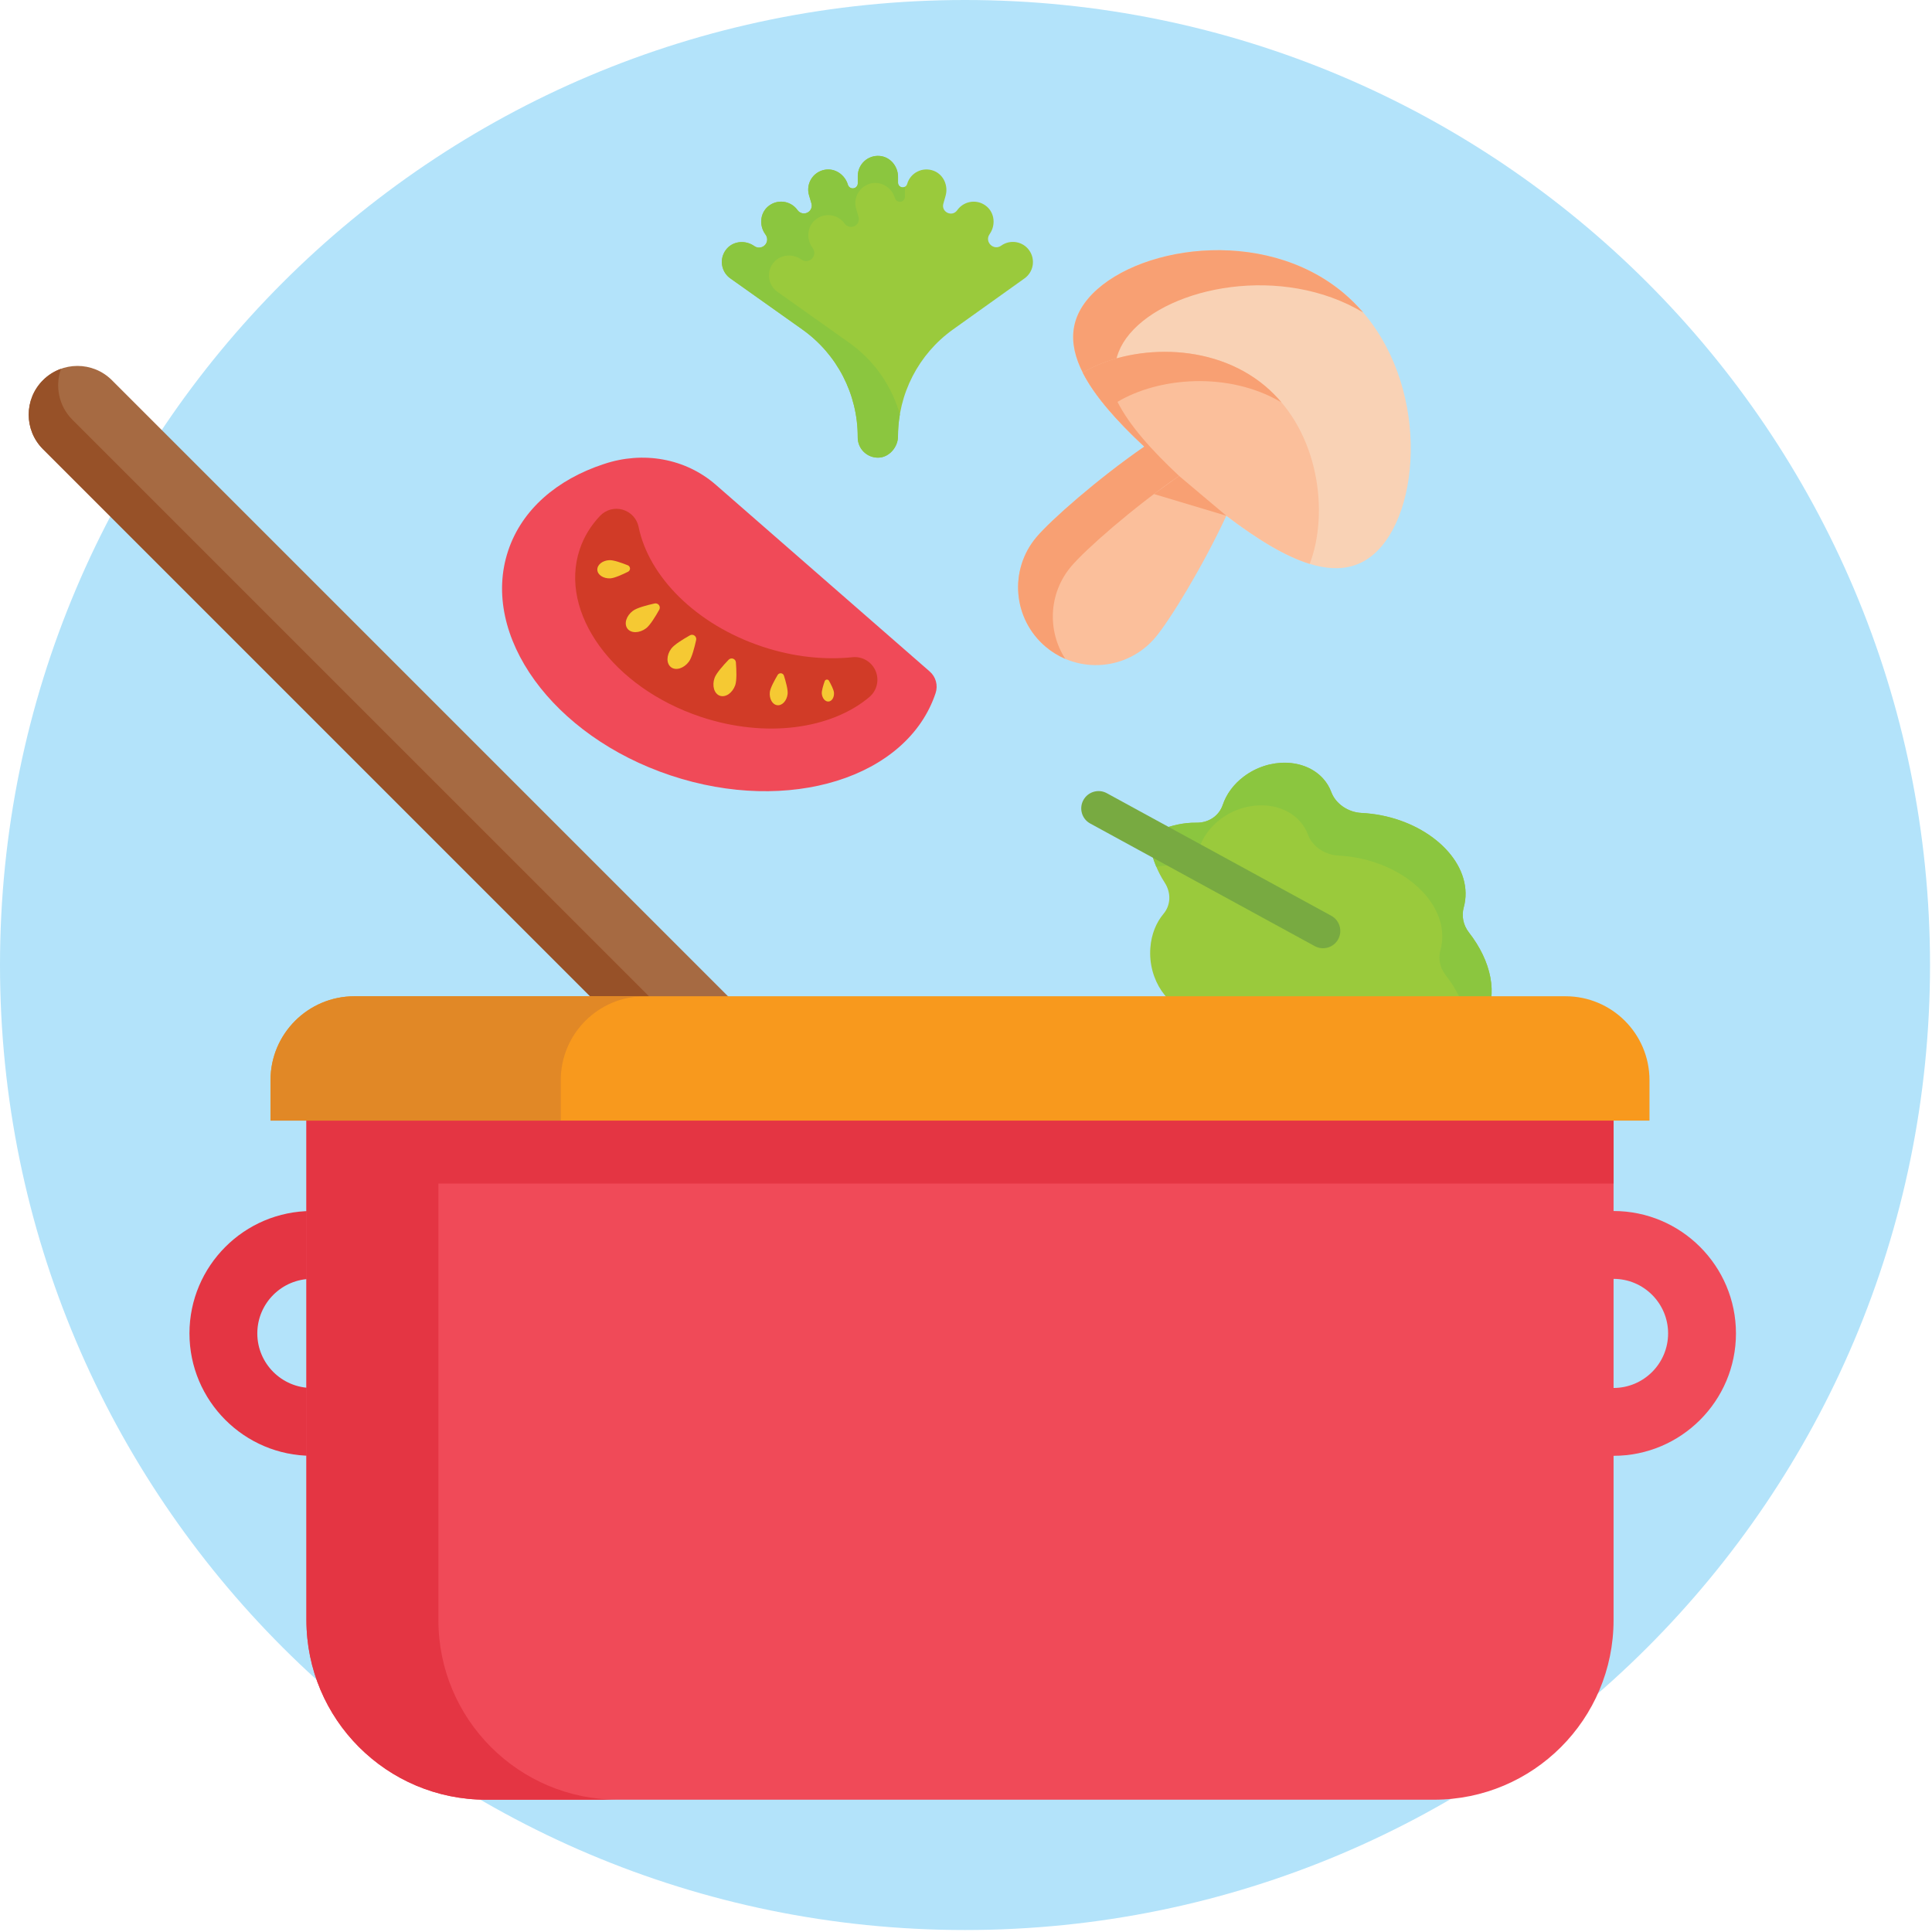 <svg width="673" height="673" viewBox="0 0 673 673" fill="none" xmlns="http://www.w3.org/2000/svg">
<path d="M336.155 672.31C521.808 672.31 672.31 521.808 672.31 336.155C672.31 150.502 521.808 0 336.155 0C150.502 0 0 150.502 0 336.155C0 521.808 150.502 672.31 336.155 672.31Z" fill="#B3E3FA"/>
<path d="M296.788 390.242L272.771 414.259L14.97 156.457C8.338 149.825 8.338 139.071 14.97 132.44C21.601 125.809 32.355 125.809 38.986 132.44L296.788 390.242Z" fill="#A66A42"/>
<path d="M21.259 128.475C18.961 129.289 16.808 130.602 14.97 132.44C8.338 139.071 8.338 149.826 14.97 156.457L272.771 414.259L283.027 404.004L25.225 146.215C20.432 141.409 19.119 134.462 21.259 128.475Z" fill="#975128"/>
<path d="M416.241 353.015C418.119 353.317 419.944 353.252 421.691 352.871C426.024 351.912 430.856 354.053 433.509 357.782C433.85 358.255 434.192 358.727 434.546 359.187C446.101 374.169 464.918 380.459 476.579 373.224C477.997 372.344 479.231 371.307 480.295 370.138C482.264 367.985 485.166 366.763 488.37 367.079C501.081 368.313 512.243 364.203 517.14 355.234C521.999 346.332 519.491 334.816 511.717 324.836C509.656 322.197 509.091 318.966 509.905 316.038C510.339 314.449 510.562 312.782 510.536 311.062C510.312 297.34 494.857 284.905 476.014 283.289C475.423 283.237 474.845 283.197 474.268 283.171C469.698 282.961 465.286 280.046 463.75 275.883C463.132 274.216 462.2 272.64 460.926 271.222C454.545 264.131 442.175 263.803 433.299 270.487C429.661 273.218 427.193 276.698 425.958 280.348C424.685 284.13 421.113 286.638 416.74 286.572C407.509 286.428 400.13 291.102 400.13 291.102C400.13 291.102 400.445 299.388 405.684 307.398C408.035 310.996 407.824 315.329 405.303 318.323C402.756 321.369 401.062 325.453 400.721 330.154C399.867 341.25 406.826 351.479 416.241 353.015Z" fill="#9ACA3C"/>
<path d="M408.612 301.423C412.985 301.489 416.556 298.981 417.83 295.199C419.065 291.549 421.546 288.069 425.17 285.338C434.047 278.654 446.416 278.982 452.798 286.073C454.072 287.491 455.004 289.054 455.621 290.735C457.158 294.897 461.57 297.799 466.139 298.022C466.717 298.049 467.295 298.088 467.886 298.14C486.742 299.756 502.197 312.191 502.407 325.913C502.434 327.646 502.223 329.3 501.777 330.889C500.976 333.818 501.528 337.048 503.589 339.687C509.104 346.765 511.954 354.617 511.415 361.774C513.753 360.014 515.696 357.847 517.114 355.261C521.973 346.358 519.465 334.842 511.691 324.862C509.629 322.223 509.065 318.993 509.879 316.064C510.312 314.475 510.535 312.808 510.509 311.088C510.286 297.366 494.831 284.931 475.988 283.315C475.397 283.263 474.819 283.224 474.241 283.197C469.672 282.987 465.246 280.072 463.723 275.91C463.106 274.242 462.174 272.666 460.9 271.248C454.518 264.157 442.149 263.829 433.272 270.513C429.635 273.244 427.166 276.724 425.932 280.374C424.658 284.156 421.087 286.664 416.714 286.598C407.483 286.454 400.103 291.128 400.103 291.128C400.103 291.128 400.3 296.039 402.782 301.948C404.594 301.607 406.551 301.384 408.612 301.423Z" fill="#8BC63F"/>
<path d="M376.888 283.289C376.454 281.806 376.586 280.164 377.387 278.707C378.975 275.792 382.639 274.715 385.554 276.304L463.75 319.006C466.665 320.595 467.741 324.258 466.152 327.173C464.564 330.088 460.9 331.165 457.985 329.576L379.79 286.874C378.319 286.086 377.321 284.773 376.888 283.289Z" fill="#78AA41"/>
<path d="M108.633 507.121C85.129 507.121 65.997 487.989 65.997 464.485C65.997 440.98 85.129 421.848 108.633 421.848C132.138 421.848 151.27 440.98 151.27 464.485C151.27 487.989 132.138 507.121 108.633 507.121ZM108.633 445.484C98.154 445.484 89.632 454.006 89.632 464.485C89.632 474.963 98.154 483.486 108.633 483.486C119.112 483.486 127.634 474.963 127.634 464.485C127.634 454.006 119.112 445.484 108.633 445.484Z" fill="#E43543"/>
<path d="M562.075 507.121C538.57 507.121 519.438 487.989 519.438 464.485C519.438 440.98 538.57 421.848 562.075 421.848C585.579 421.848 604.711 440.98 604.711 464.485C604.711 487.989 585.592 507.121 562.075 507.121ZM562.075 445.484C551.596 445.484 543.074 454.006 543.074 464.485C543.074 474.963 551.596 483.486 562.075 483.486C572.553 483.486 581.075 474.963 581.075 464.485C581.075 454.006 572.553 445.484 562.075 445.484Z" fill="#F04A58"/>
<path d="M499.505 626.916H169.312C134.751 626.916 106.742 598.907 106.742 564.346V363.704H562.075V564.346C562.075 598.907 534.066 626.916 499.505 626.916Z" fill="#F04A58"/>
<path d="M152.714 564.346V412.289H562.088V363.704H106.742V564.346C106.742 598.907 134.751 626.916 169.312 626.916H215.283C180.723 626.916 152.714 598.907 152.714 564.346Z" fill="#E43543"/>
<path d="M545.346 347.041H123.471C107.32 347.041 94.228 360.132 94.228 376.283V390.36H574.588V376.283C574.588 360.132 561.497 347.041 545.346 347.041Z" fill="#F8991D"/>
<path d="M224.58 347.041H123.471C107.32 347.041 94.228 360.132 94.228 376.283V390.36H195.337V376.283C195.337 360.132 208.429 347.041 224.58 347.041Z" fill="#E18826"/>
<path d="M481.319 190.23C466.008 208.403 440.888 191.74 412.63 167.933C384.372 144.127 363.691 122.198 379.002 104.024C394.312 85.851 439.825 78.327 468.07 102.12C496.328 125.94 496.63 172.056 481.319 190.23Z" fill="#F9D2B5"/>
<path d="M393.538 116.262C407.509 99.678 446.64 91.97 474.845 108.843C472.797 106.454 470.551 104.208 468.096 102.133C439.838 78.327 394.339 85.864 379.028 104.037C363.717 122.211 384.399 144.14 412.657 167.946C415.125 170.021 417.555 172.043 419.971 173.987C395.573 152.57 379.553 132.847 393.538 116.262Z" fill="#F8A073"/>
<path d="M456.225 196.415C462.935 179.068 459.731 150.521 440.77 134.541C421.809 118.561 393.131 120.254 377.176 129.801C381.326 137.981 389.021 146.608 398.619 155.577C382.363 166.817 366.002 181.235 361.025 187.144C351.387 198.581 352.845 215.678 364.282 225.316C375.719 234.954 392.816 233.497 402.467 222.046C407.444 216.137 418.868 197.57 427.193 179.646C437.645 187.59 447.454 193.71 456.225 196.415Z" fill="#FBBF9B"/>
<path d="M373.119 197.333C378.096 191.424 394.457 177.02 410.713 165.766C401.127 156.811 393.42 148.184 389.27 139.99C403.491 131.468 427.823 129.223 446.377 140.148C444.683 138.152 442.819 136.261 440.77 134.528C421.809 118.547 393.131 120.241 377.176 129.787C381.326 137.968 389.021 146.595 398.619 155.564C382.363 166.804 366.002 181.222 361.025 187.131C351.387 198.568 352.845 215.664 364.282 225.303C366.383 227.075 368.681 228.467 371.084 229.504C364.781 219.774 365.253 206.683 373.119 197.333Z" fill="#F8A073"/>
<path d="M427.193 179.659L410.713 165.78L401.981 172.096L427.193 179.659Z" fill="#F8A073"/>
<path d="M306.269 159.411C309.88 159.174 312.808 155.655 312.808 152.031C312.808 137.232 319.951 123.353 331.992 114.752L356.889 96.973C360.04 94.727 360.762 90.355 358.517 87.203C356.272 84.039 351.886 83.329 348.747 85.575C346.108 87.453 342.852 84.222 344.716 81.583L344.742 81.531C346.843 78.537 346.528 74.322 343.745 71.945C340.554 69.214 335.8 69.883 333.437 73.232C331.677 75.74 327.764 73.862 328.618 70.921L329.379 68.255C330.39 64.736 328.723 60.862 325.322 59.523C321.409 57.987 317.128 60.153 315.999 64.093C315.775 64.867 315.014 65.366 314.213 65.248C313.412 65.13 312.808 64.447 312.808 63.633V61.598C312.808 57.934 310.129 54.664 306.492 54.323C302.316 53.929 298.797 57.199 298.797 61.296V63.843C298.797 64.723 298.153 65.458 297.287 65.589C296.42 65.721 295.593 65.182 295.343 64.342C294.306 60.836 290.826 58.446 287.228 59.142C283.105 59.93 280.65 64.066 281.805 68.006L282.646 70.855C283.027 72.129 282.423 73.494 281.214 74.072C280.02 74.65 278.575 74.282 277.8 73.192C275.424 69.857 270.67 69.214 267.493 71.945C264.722 74.335 264.42 78.55 266.534 81.531L266.705 81.78C267.506 82.909 267.374 84.446 266.389 85.417C265.405 86.389 263.881 86.52 262.752 85.719C259.811 83.632 255.648 83.855 253.245 86.547C250.672 89.409 250.921 93.637 253.482 96.198C253.757 96.474 254.059 96.736 254.388 96.96L279.468 114.752C291.575 123.34 298.771 137.272 298.771 152.123V152.399C298.771 154.329 299.559 156.089 300.819 157.349C302.211 158.741 304.154 159.542 306.269 159.411Z" fill="#9ACA3C"/>
<path d="M313.467 144.403C310.657 134.45 304.537 125.586 295.897 119.454L270.817 101.662C270.489 101.425 270.187 101.176 269.911 100.9C267.35 98.34 267.101 94.111 269.675 91.249C272.091 88.557 276.24 88.334 279.181 90.421C280.311 91.222 281.847 91.091 282.819 90.12C283.79 89.148 283.922 87.612 283.134 86.482L282.963 86.233C280.849 83.239 281.151 79.037 283.922 76.647C287.099 73.916 291.853 74.546 294.23 77.894C295.004 78.984 296.436 79.352 297.644 78.774C298.852 78.197 299.443 76.831 299.075 75.557L298.235 72.708C297.079 68.782 299.535 64.645 303.658 63.844C307.256 63.148 310.735 65.538 311.773 69.044C312.022 69.885 312.849 70.41 313.716 70.292C314.583 70.173 315.226 69.425 315.226 68.545V65.998C315.226 65.656 315.279 65.341 315.331 65.026C315.016 65.223 314.635 65.315 314.241 65.262C313.44 65.144 312.836 64.461 312.836 63.647V61.612C312.836 57.948 310.158 54.679 306.52 54.337C302.345 53.944 298.826 57.213 298.826 61.31V63.857C298.826 64.737 298.182 65.472 297.315 65.604C296.449 65.735 295.622 65.197 295.372 64.356C294.335 60.85 290.855 58.461 287.257 59.157C283.134 59.944 280.678 64.081 281.834 68.02L282.674 70.869C283.055 72.143 282.451 73.509 281.243 74.087C280.048 74.664 278.604 74.297 277.829 73.207C275.452 69.858 270.699 69.228 267.521 71.959C264.75 74.349 264.448 78.564 266.562 81.545L266.733 81.794C267.534 82.924 267.403 84.46 266.418 85.432C265.446 86.403 263.91 86.535 262.781 85.734C259.839 83.646 255.677 83.869 253.274 86.561C250.7 89.424 250.95 93.652 253.51 96.212C253.786 96.488 254.088 96.751 254.416 96.974L279.497 114.767C291.603 123.354 298.799 137.286 298.799 152.137V152.413C298.799 154.343 299.587 156.103 300.848 157.364C302.213 158.729 304.157 159.543 306.271 159.399C309.882 159.163 312.81 155.643 312.81 152.019C312.81 149.446 313.033 146.898 313.467 144.403Z" fill="#8BC63F"/>
<path d="M323.864 233.917L249.372 168.892C238.683 159.569 223.898 157.113 210.451 161.617C210.386 161.643 210.32 161.669 210.241 161.683C194.116 167.001 181.812 177.427 177.007 191.858C167.171 221.403 192.527 256.436 233.654 270.132C274.767 283.828 316.077 270.972 325.913 241.428C326.806 238.749 326.005 235.781 323.864 233.917Z" fill="#F04A58"/>
<path d="M265.484 225.224C242.36 217.529 225.959 200.761 222.453 183.546C221.862 180.67 219.735 178.359 216.912 177.545C214.089 176.731 211.055 177.558 209.033 179.685C205.842 183.047 203.4 186.973 201.929 191.411C194.602 213.406 213.498 239.51 244.119 249.713C266.81 257.263 289.592 253.968 302.841 242.806C305.481 240.574 306.361 236.884 305.008 233.706C303.656 230.529 300.386 228.585 296.959 228.94C287.137 229.951 276.304 228.835 265.484 225.224Z" fill="#D13B27"/>
<path d="M212.303 195.128C213.747 195.062 216.61 196.086 218.685 196.913C219.131 197.097 219.433 197.517 219.459 198.003C219.486 198.489 219.21 198.936 218.776 199.159C216.781 200.157 214.01 201.404 212.565 201.47C210.162 201.575 208.14 200.235 208.075 198.489C208.009 196.716 209.9 195.219 212.303 195.128Z" fill="#F5C933"/>
<path d="M220.483 212.763C221.875 211.725 225.421 210.793 228.034 210.215C228.598 210.084 229.189 210.307 229.544 210.78C229.885 211.253 229.938 211.87 229.649 212.382C228.349 214.719 226.432 217.844 225.04 218.882C222.716 220.615 219.801 220.654 218.553 218.96C217.306 217.267 218.159 214.496 220.483 212.763Z" fill="#F5C933"/>
<path d="M233.838 225.933C234.875 224.541 238 222.624 240.338 221.311C240.85 221.022 241.48 221.061 241.94 221.416C242.399 221.771 242.622 222.348 242.504 222.926C241.927 225.539 241.007 229.085 239.97 230.49C238.237 232.814 235.466 233.694 233.772 232.433C232.078 231.172 232.104 228.257 233.838 225.933Z" fill="#F5C933"/>
<path d="M248.925 236.123C249.516 234.494 251.946 231.75 253.81 229.82C254.217 229.4 254.821 229.255 255.373 229.452C255.924 229.649 256.305 230.148 256.344 230.726C256.555 233.405 256.686 237.055 256.108 238.696C255.123 241.428 252.733 243.056 250.737 242.347C248.768 241.638 247.954 238.841 248.925 236.123Z" fill="#F5C933"/>
<path d="M268.175 241.034C268.346 239.629 269.777 237.003 270.894 235.112C271.143 234.705 271.603 234.481 272.075 234.534C272.548 234.586 272.942 234.915 273.086 235.374C273.743 237.462 274.531 240.351 274.36 241.756C274.084 244.106 272.469 245.853 270.762 245.656C269.055 245.459 267.9 243.384 268.175 241.034Z" fill="#F5C933"/>
<path d="M286.27 241.611C286.191 240.64 286.782 238.683 287.281 237.278C287.386 236.976 287.662 236.753 287.99 236.727C288.319 236.7 288.621 236.858 288.778 237.147C289.5 238.46 290.433 240.285 290.511 241.257C290.643 242.872 289.815 244.264 288.634 244.369C287.452 244.474 286.414 243.227 286.27 241.611Z" fill="#F5C933"/>
</svg>
